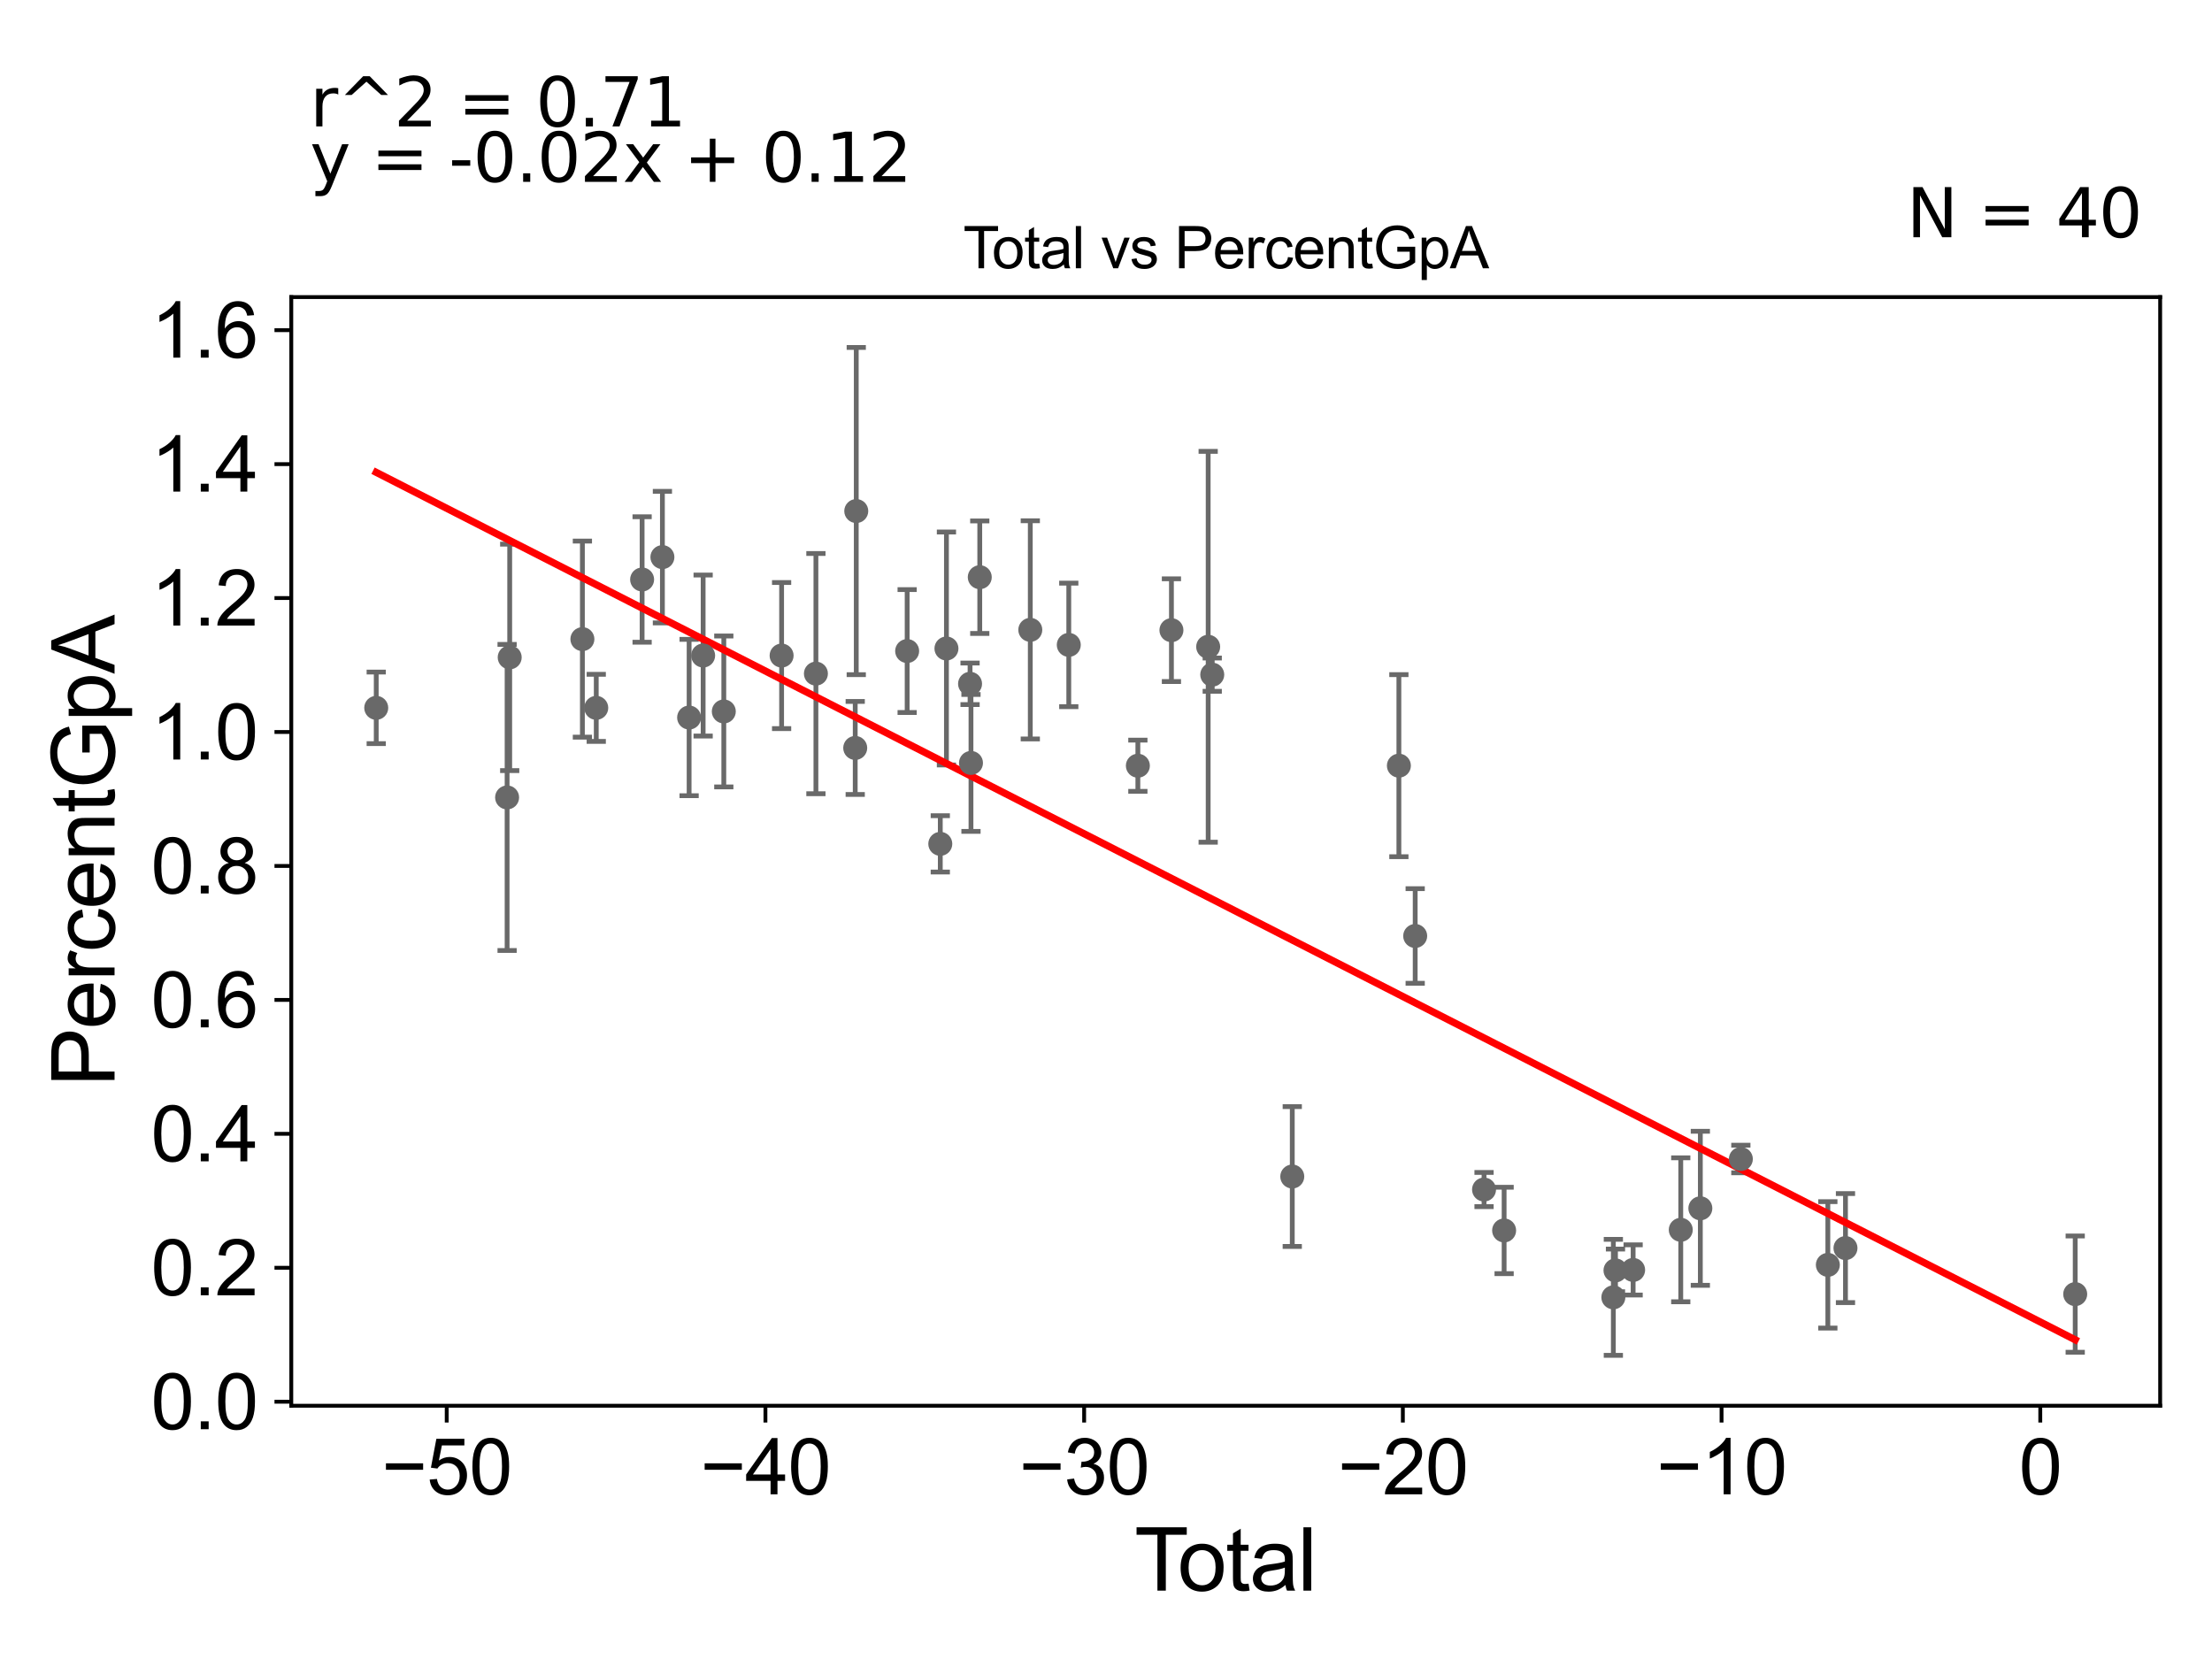 <?xml version="1.0" encoding="utf-8" standalone="no"?>
<!DOCTYPE svg PUBLIC "-//W3C//DTD SVG 1.1//EN"
  "http://www.w3.org/Graphics/SVG/1.1/DTD/svg11.dtd">
<svg xmlns:xlink="http://www.w3.org/1999/xlink" width="460.8pt" height="345.6pt" viewBox="0 0 460.8 345.6" xmlns="http://www.w3.org/2000/svg" version="1.1">
 <defs>
  <style type="text/css">*{stroke-linejoin: round; stroke-linecap: butt}</style>
 </defs>
 <g id="figure_1">
  <g id="patch_1">
   <path d="M 0 345.6 
L 460.8 345.6 
L 460.8 0 
L 0 0 
z
" style="fill: #ffffff"/>
  </g>
  <g id="axes_1">
   <g id="patch_2">
    <path d="M 60.68 292.84 
L 450 292.84 
L 450 61.886 
L 60.68 61.886 
z
" style="fill: #ffffff"/>
   </g>
   <g id="PathCollection_1">
    <defs>
     <path id="mebac3c909e" d="M 0 1.118 
C 0.297 1.118 0.581 1 0.791 0.791 
C 1 0.581 1.118 0.297 1.118 0 
C 1.118 -0.297 1 -0.581 0.791 -0.791 
C 0.581 -1 0.297 -1.118 0 -1.118 
C -0.297 -1.118 -0.581 -1 -0.791 -0.791 
C -1 -0.581 -1.118 -0.297 -1.118 0 
C -1.118 0.297 -1 0.581 -0.791 0.791 
C -0.581 1 -0.297 1.118 0 1.118 
z
" style="stroke: #696969"/>
    </defs>
    <g clip-path="url(#p6cd585f260)">
     <use xlink:href="#mebac3c909e" x="78.376" y="147.458" style="fill: #696969; stroke: #696969"/>
     <use xlink:href="#mebac3c909e" x="237.039" y="159.514" style="fill: #696969; stroke: #696969"/>
     <use xlink:href="#mebac3c909e" x="244.03" y="131.277" style="fill: #696969; stroke: #696969"/>
     <use xlink:href="#mebac3c909e" x="251.685" y="134.736" style="fill: #696969; stroke: #696969"/>
     <use xlink:href="#mebac3c909e" x="252.533" y="140.544" style="fill: #696969; stroke: #696969"/>
     <use xlink:href="#mebac3c909e" x="269.203" y="245.091" style="fill: #696969; stroke: #696969"/>
     <use xlink:href="#mebac3c909e" x="291.413" y="159.503" style="fill: #696969; stroke: #696969"/>
     <use xlink:href="#mebac3c909e" x="294.81" y="194.981" style="fill: #696969; stroke: #696969"/>
     <use xlink:href="#mebac3c909e" x="222.646" y="134.343" style="fill: #696969; stroke: #696969"/>
     <use xlink:href="#mebac3c909e" x="309.153" y="247.804" style="fill: #696969; stroke: #696969"/>
     <use xlink:href="#mebac3c909e" x="336.091" y="270.26" style="fill: #696969; stroke: #696969"/>
     <use xlink:href="#mebac3c909e" x="336.535" y="264.646" style="fill: #696969; stroke: #696969"/>
     <use xlink:href="#mebac3c909e" x="340.21" y="264.55" style="fill: #696969; stroke: #696969"/>
     <use xlink:href="#mebac3c909e" x="350.133" y="256.191" style="fill: #696969; stroke: #696969"/>
     <use xlink:href="#mebac3c909e" x="354.213" y="251.712" style="fill: #696969; stroke: #696969"/>
     <use xlink:href="#mebac3c909e" x="362.651" y="241.441" style="fill: #696969; stroke: #696969"/>
     <use xlink:href="#mebac3c909e" x="380.774" y="263.495" style="fill: #696969; stroke: #696969"/>
     <use xlink:href="#mebac3c909e" x="313.336" y="256.324" style="fill: #696969; stroke: #696969"/>
     <use xlink:href="#mebac3c909e" x="214.629" y="131.21" style="fill: #696969; stroke: #696969"/>
     <use xlink:href="#mebac3c909e" x="204.103" y="120.24" style="fill: #696969; stroke: #696969"/>
     <use xlink:href="#mebac3c909e" x="202.273" y="158.934" style="fill: #696969; stroke: #696969"/>
     <use xlink:href="#mebac3c909e" x="105.639" y="166.121" style="fill: #696969; stroke: #696969"/>
     <use xlink:href="#mebac3c909e" x="106.18" y="136.942" style="fill: #696969; stroke: #696969"/>
     <use xlink:href="#mebac3c909e" x="121.324" y="133.142" style="fill: #696969; stroke: #696969"/>
     <use xlink:href="#mebac3c909e" x="124.21" y="147.459" style="fill: #696969; stroke: #696969"/>
     <use xlink:href="#mebac3c909e" x="133.764" y="120.718" style="fill: #696969; stroke: #696969"/>
     <use xlink:href="#mebac3c909e" x="137.992" y="116.057" style="fill: #696969; stroke: #696969"/>
     <use xlink:href="#mebac3c909e" x="143.556" y="149.476" style="fill: #696969; stroke: #696969"/>
     <use xlink:href="#mebac3c909e" x="146.477" y="136.559" style="fill: #696969; stroke: #696969"/>
     <use xlink:href="#mebac3c909e" x="150.782" y="148.208" style="fill: #696969; stroke: #696969"/>
     <use xlink:href="#mebac3c909e" x="162.823" y="136.565" style="fill: #696969; stroke: #696969"/>
     <use xlink:href="#mebac3c909e" x="169.969" y="140.327" style="fill: #696969; stroke: #696969"/>
     <use xlink:href="#mebac3c909e" x="178.158" y="155.811" style="fill: #696969; stroke: #696969"/>
     <use xlink:href="#mebac3c909e" x="178.375" y="106.462" style="fill: #696969; stroke: #696969"/>
     <use xlink:href="#mebac3c909e" x="188.976" y="135.625" style="fill: #696969; stroke: #696969"/>
     <use xlink:href="#mebac3c909e" x="195.88" y="175.79" style="fill: #696969; stroke: #696969"/>
     <use xlink:href="#mebac3c909e" x="197.162" y="135.093" style="fill: #696969; stroke: #696969"/>
     <use xlink:href="#mebac3c909e" x="202.081" y="142.447" style="fill: #696969; stroke: #696969"/>
     <use xlink:href="#mebac3c909e" x="384.447" y="259.998" style="fill: #696969; stroke: #696969"/>
     <use xlink:href="#mebac3c909e" x="432.304" y="269.59" style="fill: #696969; stroke: #696969"/>
    </g>
   </g>
   <g id="matplotlib.axis_1">
    <g id="xtick_1">
     <g id="line2d_1">
      <defs>
       <path id="m197ef4318b" d="M 0 0 
L 0 3.5 
" style="stroke: #000000; stroke-width: 0.8"/>
      </defs>
      <g>
       <use xlink:href="#m197ef4318b" x="93.059" y="292.84" style="stroke: #000000; stroke-width: 0.8"/>
      </g>
     </g>
     <g id="text_1">
      <!-- −50 -->
      <g transform="translate(79.489 311.293)scale(0.16 -0.16)">
       <defs>
        <path id="ArialMT-2212" d="M 3381 1997 
L 356 1997 
L 356 2522 
L 3381 2522 
L 3381 1997 
z
" transform="scale(0.016)"/>
        <path id="ArialMT-35" d="M 266 1200 
L 856 1250 
Q 922 819 1161 601 
Q 1400 384 1738 384 
Q 2144 384 2425 690 
Q 2706 997 2706 1503 
Q 2706 1984 2436 2262 
Q 2166 2541 1728 2541 
Q 1456 2541 1237 2417 
Q 1019 2294 894 2097 
L 366 2166 
L 809 4519 
L 3088 4519 
L 3088 3981 
L 1259 3981 
L 1013 2750 
Q 1425 3038 1878 3038 
Q 2478 3038 2890 2622 
Q 3303 2206 3303 1553 
Q 3303 931 2941 478 
Q 2500 -78 1738 -78 
Q 1113 -78 717 272 
Q 322 622 266 1200 
z
" transform="scale(0.016)"/>
        <path id="ArialMT-30" d="M 266 2259 
Q 266 3072 433 3567 
Q 600 4063 929 4331 
Q 1259 4600 1759 4600 
Q 2128 4600 2406 4451 
Q 2684 4303 2865 4023 
Q 3047 3744 3150 3342 
Q 3253 2941 3253 2259 
Q 3253 1453 3087 958 
Q 2922 463 2592 192 
Q 2263 -78 1759 -78 
Q 1097 -78 719 397 
Q 266 969 266 2259 
z
M 844 2259 
Q 844 1131 1108 757 
Q 1372 384 1759 384 
Q 2147 384 2411 759 
Q 2675 1134 2675 2259 
Q 2675 3391 2411 3762 
Q 2147 4134 1753 4134 
Q 1366 4134 1134 3806 
Q 844 3388 844 2259 
z
" transform="scale(0.016)"/>
       </defs>
       <use xlink:href="#ArialMT-2212"/>
       <use xlink:href="#ArialMT-35" x="58.398"/>
       <use xlink:href="#ArialMT-30" x="114.014"/>
      </g>
     </g>
    </g>
    <g id="xtick_2">
     <g id="line2d_2">
      <g>
       <use xlink:href="#m197ef4318b" x="159.453" y="292.84" style="stroke: #000000; stroke-width: 0.8"/>
      </g>
     </g>
     <g id="text_2">
      <!-- −40 -->
      <g transform="translate(145.883 311.293)scale(0.16 -0.16)">
       <defs>
        <path id="ArialMT-34" d="M 2069 0 
L 2069 1097 
L 81 1097 
L 81 1613 
L 2172 4581 
L 2631 4581 
L 2631 1613 
L 3250 1613 
L 3250 1097 
L 2631 1097 
L 2631 0 
L 2069 0 
z
M 2069 1613 
L 2069 3678 
L 634 1613 
L 2069 1613 
z
" transform="scale(0.016)"/>
       </defs>
       <use xlink:href="#ArialMT-2212"/>
       <use xlink:href="#ArialMT-34" x="58.398"/>
       <use xlink:href="#ArialMT-30" x="114.014"/>
      </g>
     </g>
    </g>
    <g id="xtick_3">
     <g id="line2d_3">
      <g>
       <use xlink:href="#m197ef4318b" x="225.846" y="292.84" style="stroke: #000000; stroke-width: 0.8"/>
      </g>
     </g>
     <g id="text_3">
      <!-- −30 -->
      <g transform="translate(212.276 311.293)scale(0.16 -0.16)">
       <defs>
        <path id="ArialMT-33" d="M 269 1209 
L 831 1284 
Q 928 806 1161 595 
Q 1394 384 1728 384 
Q 2125 384 2398 659 
Q 2672 934 2672 1341 
Q 2672 1728 2419 1979 
Q 2166 2231 1775 2231 
Q 1616 2231 1378 2169 
L 1441 2663 
Q 1497 2656 1531 2656 
Q 1891 2656 2178 2843 
Q 2466 3031 2466 3422 
Q 2466 3731 2256 3934 
Q 2047 4138 1716 4138 
Q 1388 4138 1169 3931 
Q 950 3725 888 3313 
L 325 3413 
Q 428 3978 793 4289 
Q 1159 4600 1703 4600 
Q 2078 4600 2393 4439 
Q 2709 4278 2876 4000 
Q 3044 3722 3044 3409 
Q 3044 3113 2884 2869 
Q 2725 2625 2413 2481 
Q 2819 2388 3044 2092 
Q 3269 1797 3269 1353 
Q 3269 753 2831 336 
Q 2394 -81 1725 -81 
Q 1122 -81 723 278 
Q 325 638 269 1209 
z
" transform="scale(0.016)"/>
       </defs>
       <use xlink:href="#ArialMT-2212"/>
       <use xlink:href="#ArialMT-33" x="58.398"/>
       <use xlink:href="#ArialMT-30" x="114.014"/>
      </g>
     </g>
    </g>
    <g id="xtick_4">
     <g id="line2d_4">
      <g>
       <use xlink:href="#m197ef4318b" x="292.239" y="292.84" style="stroke: #000000; stroke-width: 0.8"/>
      </g>
     </g>
     <g id="text_4">
      <!-- −20 -->
      <g transform="translate(278.669 311.293)scale(0.16 -0.16)">
       <defs>
        <path id="ArialMT-32" d="M 3222 541 
L 3222 0 
L 194 0 
Q 188 203 259 391 
Q 375 700 629 1000 
Q 884 1300 1366 1694 
Q 2113 2306 2375 2664 
Q 2638 3022 2638 3341 
Q 2638 3675 2398 3904 
Q 2159 4134 1775 4134 
Q 1369 4134 1125 3890 
Q 881 3647 878 3216 
L 300 3275 
Q 359 3922 746 4261 
Q 1134 4600 1788 4600 
Q 2447 4600 2831 4234 
Q 3216 3869 3216 3328 
Q 3216 3053 3103 2787 
Q 2991 2522 2730 2228 
Q 2469 1934 1863 1422 
Q 1356 997 1212 845 
Q 1069 694 975 541 
L 3222 541 
z
" transform="scale(0.016)"/>
       </defs>
       <use xlink:href="#ArialMT-2212"/>
       <use xlink:href="#ArialMT-32" x="58.398"/>
       <use xlink:href="#ArialMT-30" x="114.014"/>
      </g>
     </g>
    </g>
    <g id="xtick_5">
     <g id="line2d_5">
      <g>
       <use xlink:href="#m197ef4318b" x="358.632" y="292.84" style="stroke: #000000; stroke-width: 0.8"/>
      </g>
     </g>
     <g id="text_5">
      <!-- −10 -->
      <g transform="translate(345.062 311.293)scale(0.16 -0.16)">
       <defs>
        <path id="ArialMT-31" d="M 2384 0 
L 1822 0 
L 1822 3584 
Q 1619 3391 1289 3197 
Q 959 3003 697 2906 
L 697 3450 
Q 1169 3672 1522 3987 
Q 1875 4303 2022 4600 
L 2384 4600 
L 2384 0 
z
" transform="scale(0.016)"/>
       </defs>
       <use xlink:href="#ArialMT-2212"/>
       <use xlink:href="#ArialMT-31" x="58.398"/>
       <use xlink:href="#ArialMT-30" x="114.014"/>
      </g>
     </g>
    </g>
    <g id="xtick_6">
     <g id="line2d_6">
      <g>
       <use xlink:href="#m197ef4318b" x="425.026" y="292.84" style="stroke: #000000; stroke-width: 0.8"/>
      </g>
     </g>
     <g id="text_6">
      <!-- 0 -->
      <g transform="translate(420.577 311.293)scale(0.16 -0.16)">
       <use xlink:href="#ArialMT-30"/>
      </g>
     </g>
    </g>
    <g id="text_7">
     <!-- Total -->
     <g transform="translate(236.335 331.357)scale(0.18 -0.18)">
      <defs>
       <path id="ArialMT-54" d="M 1659 0 
L 1659 4041 
L 150 4041 
L 150 4581 
L 3781 4581 
L 3781 4041 
L 2266 4041 
L 2266 0 
L 1659 0 
z
" transform="scale(0.016)"/>
       <path id="ArialMT-6f" d="M 213 1659 
Q 213 2581 725 3025 
Q 1153 3394 1769 3394 
Q 2453 3394 2887 2945 
Q 3322 2497 3322 1706 
Q 3322 1066 3130 698 
Q 2938 331 2570 128 
Q 2203 -75 1769 -75 
Q 1072 -75 642 372 
Q 213 819 213 1659 
z
M 791 1659 
Q 791 1022 1069 705 
Q 1347 388 1769 388 
Q 2188 388 2466 706 
Q 2744 1025 2744 1678 
Q 2744 2294 2464 2611 
Q 2184 2928 1769 2928 
Q 1347 2928 1069 2612 
Q 791 2297 791 1659 
z
" transform="scale(0.016)"/>
       <path id="ArialMT-74" d="M 1650 503 
L 1731 6 
Q 1494 -44 1306 -44 
Q 1000 -44 831 53 
Q 663 150 594 308 
Q 525 466 525 972 
L 525 2881 
L 113 2881 
L 113 3319 
L 525 3319 
L 525 4141 
L 1084 4478 
L 1084 3319 
L 1650 3319 
L 1650 2881 
L 1084 2881 
L 1084 941 
Q 1084 700 1114 631 
Q 1144 563 1211 522 
Q 1278 481 1403 481 
Q 1497 481 1650 503 
z
" transform="scale(0.016)"/>
       <path id="ArialMT-61" d="M 2588 409 
Q 2275 144 1986 34 
Q 1697 -75 1366 -75 
Q 819 -75 525 192 
Q 231 459 231 875 
Q 231 1119 342 1320 
Q 453 1522 633 1644 
Q 813 1766 1038 1828 
Q 1203 1872 1538 1913 
Q 2219 1994 2541 2106 
Q 2544 2222 2544 2253 
Q 2544 2597 2384 2738 
Q 2169 2928 1744 2928 
Q 1347 2928 1158 2789 
Q 969 2650 878 2297 
L 328 2372 
Q 403 2725 575 2942 
Q 747 3159 1072 3276 
Q 1397 3394 1825 3394 
Q 2250 3394 2515 3294 
Q 2781 3194 2906 3042 
Q 3031 2891 3081 2659 
Q 3109 2516 3109 2141 
L 3109 1391 
Q 3109 606 3145 398 
Q 3181 191 3288 0 
L 2700 0 
Q 2613 175 2588 409 
z
M 2541 1666 
Q 2234 1541 1622 1453 
Q 1275 1403 1131 1340 
Q 988 1278 909 1158 
Q 831 1038 831 891 
Q 831 666 1001 516 
Q 1172 366 1500 366 
Q 1825 366 2078 508 
Q 2331 650 2450 897 
Q 2541 1088 2541 1459 
L 2541 1666 
z
" transform="scale(0.016)"/>
       <path id="ArialMT-6c" d="M 409 0 
L 409 4581 
L 972 4581 
L 972 0 
L 409 0 
z
" transform="scale(0.016)"/>
      </defs>
      <use xlink:href="#ArialMT-54"/>
      <use xlink:href="#ArialMT-6f" x="49.959"/>
      <use xlink:href="#ArialMT-74" x="105.574"/>
      <use xlink:href="#ArialMT-61" x="133.357"/>
      <use xlink:href="#ArialMT-6c" x="188.973"/>
     </g>
    </g>
   </g>
   <g id="matplotlib.axis_2">
    <g id="ytick_1">
     <g id="line2d_7">
      <defs>
       <path id="md6930c1d17" d="M 0 0 
L -3.5 0 
" style="stroke: #000000; stroke-width: 0.8"/>
      </defs>
      <g>
       <use xlink:href="#md6930c1d17" x="60.68" y="292.005" style="stroke: #000000; stroke-width: 0.8"/>
      </g>
     </g>
     <g id="text_8">
      <!-- 0.0 -->
      <g transform="translate(31.44 297.731)scale(0.16 -0.16)">
       <defs>
        <path id="ArialMT-2e" d="M 581 0 
L 581 641 
L 1222 641 
L 1222 0 
L 581 0 
z
" transform="scale(0.016)"/>
       </defs>
       <use xlink:href="#ArialMT-30"/>
       <use xlink:href="#ArialMT-2e" x="55.615"/>
       <use xlink:href="#ArialMT-30" x="83.398"/>
      </g>
     </g>
    </g>
    <g id="ytick_2">
     <g id="line2d_8">
      <g>
       <use xlink:href="#md6930c1d17" x="60.68" y="264.102" style="stroke: #000000; stroke-width: 0.8"/>
      </g>
     </g>
     <g id="text_9">
      <!-- 0.2 -->
      <g transform="translate(31.44 269.828)scale(0.16 -0.16)">
       <use xlink:href="#ArialMT-30"/>
       <use xlink:href="#ArialMT-2e" x="55.615"/>
       <use xlink:href="#ArialMT-32" x="83.398"/>
      </g>
     </g>
    </g>
    <g id="ytick_3">
     <g id="line2d_9">
      <g>
       <use xlink:href="#md6930c1d17" x="60.68" y="236.199" style="stroke: #000000; stroke-width: 0.8"/>
      </g>
     </g>
     <g id="text_10">
      <!-- 0.4 -->
      <g transform="translate(31.44 241.925)scale(0.16 -0.16)">
       <use xlink:href="#ArialMT-30"/>
       <use xlink:href="#ArialMT-2e" x="55.615"/>
       <use xlink:href="#ArialMT-34" x="83.398"/>
      </g>
     </g>
    </g>
    <g id="ytick_4">
     <g id="line2d_10">
      <g>
       <use xlink:href="#md6930c1d17" x="60.68" y="208.296" style="stroke: #000000; stroke-width: 0.8"/>
      </g>
     </g>
     <g id="text_11">
      <!-- 0.6 -->
      <g transform="translate(31.44 214.022)scale(0.16 -0.16)">
       <defs>
        <path id="ArialMT-36" d="M 3184 3459 
L 2625 3416 
Q 2550 3747 2413 3897 
Q 2184 4138 1850 4138 
Q 1581 4138 1378 3988 
Q 1113 3794 959 3422 
Q 806 3050 800 2363 
Q 1003 2672 1297 2822 
Q 1591 2972 1913 2972 
Q 2475 2972 2870 2558 
Q 3266 2144 3266 1488 
Q 3266 1056 3080 686 
Q 2894 316 2569 119 
Q 2244 -78 1831 -78 
Q 1128 -78 684 439 
Q 241 956 241 2144 
Q 241 3472 731 4075 
Q 1159 4600 1884 4600 
Q 2425 4600 2770 4297 
Q 3116 3994 3184 3459 
z
M 888 1484 
Q 888 1194 1011 928 
Q 1134 663 1356 523 
Q 1578 384 1822 384 
Q 2178 384 2434 671 
Q 2691 959 2691 1453 
Q 2691 1928 2437 2201 
Q 2184 2475 1800 2475 
Q 1419 2475 1153 2201 
Q 888 1928 888 1484 
z
" transform="scale(0.016)"/>
       </defs>
       <use xlink:href="#ArialMT-30"/>
       <use xlink:href="#ArialMT-2e" x="55.615"/>
       <use xlink:href="#ArialMT-36" x="83.398"/>
      </g>
     </g>
    </g>
    <g id="ytick_5">
     <g id="line2d_11">
      <g>
       <use xlink:href="#md6930c1d17" x="60.68" y="180.393" style="stroke: #000000; stroke-width: 0.8"/>
      </g>
     </g>
     <g id="text_12">
      <!-- 0.8 -->
      <g transform="translate(31.44 186.119)scale(0.16 -0.16)">
       <defs>
        <path id="ArialMT-38" d="M 1131 2484 
Q 781 2613 612 2850 
Q 444 3088 444 3419 
Q 444 3919 803 4259 
Q 1163 4600 1759 4600 
Q 2359 4600 2725 4251 
Q 3091 3903 3091 3403 
Q 3091 3084 2923 2848 
Q 2756 2613 2416 2484 
Q 2838 2347 3058 2040 
Q 3278 1734 3278 1309 
Q 3278 722 2862 322 
Q 2447 -78 1769 -78 
Q 1091 -78 675 323 
Q 259 725 259 1325 
Q 259 1772 486 2073 
Q 713 2375 1131 2484 
z
M 1019 3438 
Q 1019 3113 1228 2906 
Q 1438 2700 1772 2700 
Q 2097 2700 2305 2904 
Q 2513 3109 2513 3406 
Q 2513 3716 2298 3927 
Q 2084 4138 1766 4138 
Q 1444 4138 1231 3931 
Q 1019 3725 1019 3438 
z
M 838 1322 
Q 838 1081 952 856 
Q 1066 631 1291 507 
Q 1516 384 1775 384 
Q 2178 384 2440 643 
Q 2703 903 2703 1303 
Q 2703 1709 2433 1975 
Q 2163 2241 1756 2241 
Q 1359 2241 1098 1978 
Q 838 1716 838 1322 
z
" transform="scale(0.016)"/>
       </defs>
       <use xlink:href="#ArialMT-30"/>
       <use xlink:href="#ArialMT-2e" x="55.615"/>
       <use xlink:href="#ArialMT-38" x="83.398"/>
      </g>
     </g>
    </g>
    <g id="ytick_6">
     <g id="line2d_12">
      <g>
       <use xlink:href="#md6930c1d17" x="60.68" y="152.49" style="stroke: #000000; stroke-width: 0.8"/>
      </g>
     </g>
     <g id="text_13">
      <!-- 1.0 -->
      <g transform="translate(31.44 158.216)scale(0.16 -0.16)">
       <use xlink:href="#ArialMT-31"/>
       <use xlink:href="#ArialMT-2e" x="55.615"/>
       <use xlink:href="#ArialMT-30" x="83.398"/>
      </g>
     </g>
    </g>
    <g id="ytick_7">
     <g id="line2d_13">
      <g>
       <use xlink:href="#md6930c1d17" x="60.68" y="124.586" style="stroke: #000000; stroke-width: 0.8"/>
      </g>
     </g>
     <g id="text_14">
      <!-- 1.2 -->
      <g transform="translate(31.44 130.313)scale(0.16 -0.16)">
       <use xlink:href="#ArialMT-31"/>
       <use xlink:href="#ArialMT-2e" x="55.615"/>
       <use xlink:href="#ArialMT-32" x="83.398"/>
      </g>
     </g>
    </g>
    <g id="ytick_8">
     <g id="line2d_14">
      <g>
       <use xlink:href="#md6930c1d17" x="60.68" y="96.683" style="stroke: #000000; stroke-width: 0.8"/>
      </g>
     </g>
     <g id="text_15">
      <!-- 1.4 -->
      <g transform="translate(31.44 102.41)scale(0.16 -0.16)">
       <use xlink:href="#ArialMT-31"/>
       <use xlink:href="#ArialMT-2e" x="55.615"/>
       <use xlink:href="#ArialMT-34" x="83.398"/>
      </g>
     </g>
    </g>
    <g id="ytick_9">
     <g id="line2d_15">
      <g>
       <use xlink:href="#md6930c1d17" x="60.68" y="68.78" style="stroke: #000000; stroke-width: 0.8"/>
      </g>
     </g>
     <g id="text_16">
      <!-- 1.6 -->
      <g transform="translate(31.44 74.506)scale(0.16 -0.16)">
       <use xlink:href="#ArialMT-31"/>
       <use xlink:href="#ArialMT-2e" x="55.615"/>
       <use xlink:href="#ArialMT-36" x="83.398"/>
      </g>
     </g>
    </g>
    <g id="text_17">
     <!-- PercentGpA -->
     <g transform="translate(23.863 226.386)rotate(-90)scale(0.18 -0.18)">
      <defs>
       <path id="ArialMT-50" d="M 494 0 
L 494 4581 
L 2222 4581 
Q 2678 4581 2919 4538 
Q 3256 4481 3484 4323 
Q 3713 4166 3852 3881 
Q 3991 3597 3991 3256 
Q 3991 2672 3619 2267 
Q 3247 1863 2275 1863 
L 1100 1863 
L 1100 0 
L 494 0 
z
M 1100 2403 
L 2284 2403 
Q 2872 2403 3119 2622 
Q 3366 2841 3366 3238 
Q 3366 3525 3220 3729 
Q 3075 3934 2838 4000 
Q 2684 4041 2272 4041 
L 1100 4041 
L 1100 2403 
z
" transform="scale(0.016)"/>
       <path id="ArialMT-65" d="M 2694 1069 
L 3275 997 
Q 3138 488 2766 206 
Q 2394 -75 1816 -75 
Q 1088 -75 661 373 
Q 234 822 234 1631 
Q 234 2469 665 2931 
Q 1097 3394 1784 3394 
Q 2450 3394 2872 2941 
Q 3294 2488 3294 1666 
Q 3294 1616 3291 1516 
L 816 1516 
Q 847 969 1125 678 
Q 1403 388 1819 388 
Q 2128 388 2347 550 
Q 2566 713 2694 1069 
z
M 847 1978 
L 2700 1978 
Q 2663 2397 2488 2606 
Q 2219 2931 1791 2931 
Q 1403 2931 1139 2672 
Q 875 2413 847 1978 
z
" transform="scale(0.016)"/>
       <path id="ArialMT-72" d="M 416 0 
L 416 3319 
L 922 3319 
L 922 2816 
Q 1116 3169 1280 3281 
Q 1444 3394 1641 3394 
Q 1925 3394 2219 3213 
L 2025 2691 
Q 1819 2813 1613 2813 
Q 1428 2813 1281 2702 
Q 1134 2591 1072 2394 
Q 978 2094 978 1738 
L 978 0 
L 416 0 
z
" transform="scale(0.016)"/>
       <path id="ArialMT-63" d="M 2588 1216 
L 3141 1144 
Q 3050 572 2676 248 
Q 2303 -75 1759 -75 
Q 1078 -75 664 370 
Q 250 816 250 1647 
Q 250 2184 428 2587 
Q 606 2991 970 3192 
Q 1334 3394 1763 3394 
Q 2303 3394 2647 3120 
Q 2991 2847 3088 2344 
L 2541 2259 
Q 2463 2594 2264 2762 
Q 2066 2931 1784 2931 
Q 1359 2931 1093 2626 
Q 828 2322 828 1663 
Q 828 994 1084 691 
Q 1341 388 1753 388 
Q 2084 388 2306 591 
Q 2528 794 2588 1216 
z
" transform="scale(0.016)"/>
       <path id="ArialMT-6e" d="M 422 0 
L 422 3319 
L 928 3319 
L 928 2847 
Q 1294 3394 1984 3394 
Q 2284 3394 2536 3286 
Q 2788 3178 2913 3003 
Q 3038 2828 3088 2588 
Q 3119 2431 3119 2041 
L 3119 0 
L 2556 0 
L 2556 2019 
Q 2556 2363 2490 2533 
Q 2425 2703 2258 2804 
Q 2091 2906 1866 2906 
Q 1506 2906 1245 2678 
Q 984 2450 984 1813 
L 984 0 
L 422 0 
z
" transform="scale(0.016)"/>
       <path id="ArialMT-47" d="M 2638 1797 
L 2638 2334 
L 4578 2338 
L 4578 638 
Q 4131 281 3656 101 
Q 3181 -78 2681 -78 
Q 2006 -78 1454 211 
Q 903 500 622 1047 
Q 341 1594 341 2269 
Q 341 2938 620 3517 
Q 900 4097 1425 4378 
Q 1950 4659 2634 4659 
Q 3131 4659 3532 4498 
Q 3934 4338 4162 4050 
Q 4391 3763 4509 3300 
L 3963 3150 
Q 3859 3500 3706 3700 
Q 3553 3900 3268 4020 
Q 2984 4141 2638 4141 
Q 2222 4141 1919 4014 
Q 1616 3888 1430 3681 
Q 1244 3475 1141 3228 
Q 966 2803 966 2306 
Q 966 1694 1177 1281 
Q 1388 869 1791 669 
Q 2194 469 2647 469 
Q 3041 469 3416 620 
Q 3791 772 3984 944 
L 3984 1797 
L 2638 1797 
z
" transform="scale(0.016)"/>
       <path id="ArialMT-70" d="M 422 -1272 
L 422 3319 
L 934 3319 
L 934 2888 
Q 1116 3141 1344 3267 
Q 1572 3394 1897 3394 
Q 2322 3394 2647 3175 
Q 2972 2956 3137 2557 
Q 3303 2159 3303 1684 
Q 3303 1175 3120 767 
Q 2938 359 2589 142 
Q 2241 -75 1856 -75 
Q 1575 -75 1351 44 
Q 1128 163 984 344 
L 984 -1272 
L 422 -1272 
z
M 931 1641 
Q 931 1000 1190 694 
Q 1450 388 1819 388 
Q 2194 388 2461 705 
Q 2728 1022 2728 1688 
Q 2728 2322 2467 2637 
Q 2206 2953 1844 2953 
Q 1484 2953 1207 2617 
Q 931 2281 931 1641 
z
" transform="scale(0.016)"/>
       <path id="ArialMT-41" d="M -9 0 
L 1750 4581 
L 2403 4581 
L 4278 0 
L 3588 0 
L 3053 1388 
L 1138 1388 
L 634 0 
L -9 0 
z
M 1313 1881 
L 2866 1881 
L 2388 3150 
Q 2169 3728 2063 4100 
Q 1975 3659 1816 3225 
L 1313 1881 
z
" transform="scale(0.016)"/>
      </defs>
      <use xlink:href="#ArialMT-50"/>
      <use xlink:href="#ArialMT-65" x="66.699"/>
      <use xlink:href="#ArialMT-72" x="122.314"/>
      <use xlink:href="#ArialMT-63" x="155.615"/>
      <use xlink:href="#ArialMT-65" x="205.615"/>
      <use xlink:href="#ArialMT-6e" x="261.23"/>
      <use xlink:href="#ArialMT-74" x="316.846"/>
      <use xlink:href="#ArialMT-47" x="344.629"/>
      <use xlink:href="#ArialMT-70" x="422.412"/>
      <use xlink:href="#ArialMT-41" x="478.027"/>
     </g>
    </g>
   </g>
   <g id="LineCollection_1">
    <path d="M 78.376 154.91 
L 78.376 140.006 
" clip-path="url(#p6cd585f260)" style="fill: none; stroke: #696969"/>
    <path d="M 237.039 164.848 
L 237.039 154.18 
" clip-path="url(#p6cd585f260)" style="fill: none; stroke: #696969"/>
    <path d="M 244.03 141.977 
L 244.03 120.577 
" clip-path="url(#p6cd585f260)" style="fill: none; stroke: #696969"/>
    <path d="M 251.685 175.447 
L 251.685 94.026 
" clip-path="url(#p6cd585f260)" style="fill: none; stroke: #696969"/>
    <path d="M 252.533 144.011 
L 252.533 137.077 
" clip-path="url(#p6cd585f260)" style="fill: none; stroke: #696969"/>
    <path d="M 269.203 259.656 
L 269.203 230.526 
" clip-path="url(#p6cd585f260)" style="fill: none; stroke: #696969"/>
    <path d="M 291.413 178.466 
L 291.413 140.54 
" clip-path="url(#p6cd585f260)" style="fill: none; stroke: #696969"/>
    <path d="M 294.81 204.838 
L 294.81 185.125 
" clip-path="url(#p6cd585f260)" style="fill: none; stroke: #696969"/>
    <path d="M 222.646 147.209 
L 222.646 121.478 
" clip-path="url(#p6cd585f260)" style="fill: none; stroke: #696969"/>
    <path d="M 309.153 251.363 
L 309.153 244.244 
" clip-path="url(#p6cd585f260)" style="fill: none; stroke: #696969"/>
    <path d="M 336.091 282.342 
L 336.091 258.177 
" clip-path="url(#p6cd585f260)" style="fill: none; stroke: #696969"/>
    <path d="M 336.535 269.087 
L 336.535 260.205 
" clip-path="url(#p6cd585f260)" style="fill: none; stroke: #696969"/>
    <path d="M 340.21 269.778 
L 340.21 259.322 
" clip-path="url(#p6cd585f260)" style="fill: none; stroke: #696969"/>
    <path d="M 350.133 271.186 
L 350.133 241.196 
" clip-path="url(#p6cd585f260)" style="fill: none; stroke: #696969"/>
    <path d="M 354.213 267.757 
L 354.213 235.668 
" clip-path="url(#p6cd585f260)" style="fill: none; stroke: #696969"/>
    <path d="M 362.651 244.317 
L 362.651 238.566 
" clip-path="url(#p6cd585f260)" style="fill: none; stroke: #696969"/>
    <path d="M 380.774 276.665 
L 380.774 250.325 
" clip-path="url(#p6cd585f260)" style="fill: none; stroke: #696969"/>
    <path d="M 313.336 265.323 
L 313.336 247.324 
" clip-path="url(#p6cd585f260)" style="fill: none; stroke: #696969"/>
    <path d="M 214.629 153.936 
L 214.629 108.484 
" clip-path="url(#p6cd585f260)" style="fill: none; stroke: #696969"/>
    <path d="M 204.103 131.961 
L 204.103 108.519 
" clip-path="url(#p6cd585f260)" style="fill: none; stroke: #696969"/>
    <path d="M 202.273 173.192 
L 202.273 144.676 
" clip-path="url(#p6cd585f260)" style="fill: none; stroke: #696969"/>
    <path d="M 105.639 198 
L 105.639 134.242 
" clip-path="url(#p6cd585f260)" style="fill: none; stroke: #696969"/>
    <path d="M 106.18 160.53 
L 106.18 113.355 
" clip-path="url(#p6cd585f260)" style="fill: none; stroke: #696969"/>
    <path d="M 121.324 153.564 
L 121.324 112.719 
" clip-path="url(#p6cd585f260)" style="fill: none; stroke: #696969"/>
    <path d="M 124.21 154.447 
L 124.21 140.472 
" clip-path="url(#p6cd585f260)" style="fill: none; stroke: #696969"/>
    <path d="M 133.764 133.785 
L 133.764 107.651 
" clip-path="url(#p6cd585f260)" style="fill: none; stroke: #696969"/>
    <path d="M 137.992 129.763 
L 137.992 102.352 
" clip-path="url(#p6cd585f260)" style="fill: none; stroke: #696969"/>
    <path d="M 143.556 165.763 
L 143.556 133.188 
" clip-path="url(#p6cd585f260)" style="fill: none; stroke: #696969"/>
    <path d="M 146.477 153.33 
L 146.477 119.788 
" clip-path="url(#p6cd585f260)" style="fill: none; stroke: #696969"/>
    <path d="M 150.782 163.928 
L 150.782 132.488 
" clip-path="url(#p6cd585f260)" style="fill: none; stroke: #696969"/>
    <path d="M 162.823 151.781 
L 162.823 121.348 
" clip-path="url(#p6cd585f260)" style="fill: none; stroke: #696969"/>
    <path d="M 169.969 165.347 
L 169.969 115.307 
" clip-path="url(#p6cd585f260)" style="fill: none; stroke: #696969"/>
    <path d="M 178.158 165.501 
L 178.158 146.121 
" clip-path="url(#p6cd585f260)" style="fill: none; stroke: #696969"/>
    <path d="M 178.375 140.541 
L 178.375 72.384 
" clip-path="url(#p6cd585f260)" style="fill: none; stroke: #696969"/>
    <path d="M 188.976 148.427 
L 188.976 122.824 
" clip-path="url(#p6cd585f260)" style="fill: none; stroke: #696969"/>
    <path d="M 195.88 181.658 
L 195.88 169.923 
" clip-path="url(#p6cd585f260)" style="fill: none; stroke: #696969"/>
    <path d="M 197.162 159.359 
L 197.162 110.827 
" clip-path="url(#p6cd585f260)" style="fill: none; stroke: #696969"/>
    <path d="M 202.081 146.772 
L 202.081 138.122 
" clip-path="url(#p6cd585f260)" style="fill: none; stroke: #696969"/>
    <path d="M 384.447 271.354 
L 384.447 248.641 
" clip-path="url(#p6cd585f260)" style="fill: none; stroke: #696969"/>
    <path d="M 432.304 281.7 
L 432.304 257.48 
" clip-path="url(#p6cd585f260)" style="fill: none; stroke: #696969"/>
   </g>
   <g id="line2d_16">
    <defs>
     <path id="m15e2e4dd07" d="M 2 0 
L -2 -0 
" style="stroke: #696969"/>
    </defs>
    <g clip-path="url(#p6cd585f260)">
     <use xlink:href="#m15e2e4dd07" x="78.376" y="154.91" style="fill: #696969; stroke: #696969"/>
     <use xlink:href="#m15e2e4dd07" x="237.039" y="164.848" style="fill: #696969; stroke: #696969"/>
     <use xlink:href="#m15e2e4dd07" x="244.03" y="141.977" style="fill: #696969; stroke: #696969"/>
     <use xlink:href="#m15e2e4dd07" x="251.685" y="175.447" style="fill: #696969; stroke: #696969"/>
     <use xlink:href="#m15e2e4dd07" x="252.533" y="144.011" style="fill: #696969; stroke: #696969"/>
     <use xlink:href="#m15e2e4dd07" x="269.203" y="259.656" style="fill: #696969; stroke: #696969"/>
     <use xlink:href="#m15e2e4dd07" x="291.413" y="178.466" style="fill: #696969; stroke: #696969"/>
     <use xlink:href="#m15e2e4dd07" x="294.81" y="204.838" style="fill: #696969; stroke: #696969"/>
     <use xlink:href="#m15e2e4dd07" x="222.646" y="147.209" style="fill: #696969; stroke: #696969"/>
     <use xlink:href="#m15e2e4dd07" x="309.153" y="251.363" style="fill: #696969; stroke: #696969"/>
     <use xlink:href="#m15e2e4dd07" x="336.091" y="282.342" style="fill: #696969; stroke: #696969"/>
     <use xlink:href="#m15e2e4dd07" x="336.535" y="269.087" style="fill: #696969; stroke: #696969"/>
     <use xlink:href="#m15e2e4dd07" x="340.21" y="269.778" style="fill: #696969; stroke: #696969"/>
     <use xlink:href="#m15e2e4dd07" x="350.133" y="271.186" style="fill: #696969; stroke: #696969"/>
     <use xlink:href="#m15e2e4dd07" x="354.213" y="267.757" style="fill: #696969; stroke: #696969"/>
     <use xlink:href="#m15e2e4dd07" x="362.651" y="244.317" style="fill: #696969; stroke: #696969"/>
     <use xlink:href="#m15e2e4dd07" x="380.774" y="276.665" style="fill: #696969; stroke: #696969"/>
     <use xlink:href="#m15e2e4dd07" x="313.336" y="265.323" style="fill: #696969; stroke: #696969"/>
     <use xlink:href="#m15e2e4dd07" x="214.629" y="153.936" style="fill: #696969; stroke: #696969"/>
     <use xlink:href="#m15e2e4dd07" x="204.103" y="131.961" style="fill: #696969; stroke: #696969"/>
     <use xlink:href="#m15e2e4dd07" x="202.273" y="173.192" style="fill: #696969; stroke: #696969"/>
     <use xlink:href="#m15e2e4dd07" x="105.639" y="198" style="fill: #696969; stroke: #696969"/>
     <use xlink:href="#m15e2e4dd07" x="106.18" y="160.53" style="fill: #696969; stroke: #696969"/>
     <use xlink:href="#m15e2e4dd07" x="121.324" y="153.564" style="fill: #696969; stroke: #696969"/>
     <use xlink:href="#m15e2e4dd07" x="124.21" y="154.447" style="fill: #696969; stroke: #696969"/>
     <use xlink:href="#m15e2e4dd07" x="133.764" y="133.785" style="fill: #696969; stroke: #696969"/>
     <use xlink:href="#m15e2e4dd07" x="137.992" y="129.763" style="fill: #696969; stroke: #696969"/>
     <use xlink:href="#m15e2e4dd07" x="143.556" y="165.763" style="fill: #696969; stroke: #696969"/>
     <use xlink:href="#m15e2e4dd07" x="146.477" y="153.33" style="fill: #696969; stroke: #696969"/>
     <use xlink:href="#m15e2e4dd07" x="150.782" y="163.928" style="fill: #696969; stroke: #696969"/>
     <use xlink:href="#m15e2e4dd07" x="162.823" y="151.781" style="fill: #696969; stroke: #696969"/>
     <use xlink:href="#m15e2e4dd07" x="169.969" y="165.347" style="fill: #696969; stroke: #696969"/>
     <use xlink:href="#m15e2e4dd07" x="178.158" y="165.501" style="fill: #696969; stroke: #696969"/>
     <use xlink:href="#m15e2e4dd07" x="178.375" y="140.541" style="fill: #696969; stroke: #696969"/>
     <use xlink:href="#m15e2e4dd07" x="188.976" y="148.427" style="fill: #696969; stroke: #696969"/>
     <use xlink:href="#m15e2e4dd07" x="195.88" y="181.658" style="fill: #696969; stroke: #696969"/>
     <use xlink:href="#m15e2e4dd07" x="197.162" y="159.359" style="fill: #696969; stroke: #696969"/>
     <use xlink:href="#m15e2e4dd07" x="202.081" y="146.772" style="fill: #696969; stroke: #696969"/>
     <use xlink:href="#m15e2e4dd07" x="384.447" y="271.354" style="fill: #696969; stroke: #696969"/>
     <use xlink:href="#m15e2e4dd07" x="432.304" y="281.7" style="fill: #696969; stroke: #696969"/>
    </g>
   </g>
   <g id="line2d_17">
    <g clip-path="url(#p6cd585f260)">
     <use xlink:href="#m15e2e4dd07" x="78.376" y="140.006" style="fill: #696969; stroke: #696969"/>
     <use xlink:href="#m15e2e4dd07" x="237.039" y="154.18" style="fill: #696969; stroke: #696969"/>
     <use xlink:href="#m15e2e4dd07" x="244.03" y="120.577" style="fill: #696969; stroke: #696969"/>
     <use xlink:href="#m15e2e4dd07" x="251.685" y="94.026" style="fill: #696969; stroke: #696969"/>
     <use xlink:href="#m15e2e4dd07" x="252.533" y="137.077" style="fill: #696969; stroke: #696969"/>
     <use xlink:href="#m15e2e4dd07" x="269.203" y="230.526" style="fill: #696969; stroke: #696969"/>
     <use xlink:href="#m15e2e4dd07" x="291.413" y="140.54" style="fill: #696969; stroke: #696969"/>
     <use xlink:href="#m15e2e4dd07" x="294.81" y="185.125" style="fill: #696969; stroke: #696969"/>
     <use xlink:href="#m15e2e4dd07" x="222.646" y="121.478" style="fill: #696969; stroke: #696969"/>
     <use xlink:href="#m15e2e4dd07" x="309.153" y="244.244" style="fill: #696969; stroke: #696969"/>
     <use xlink:href="#m15e2e4dd07" x="336.091" y="258.177" style="fill: #696969; stroke: #696969"/>
     <use xlink:href="#m15e2e4dd07" x="336.535" y="260.205" style="fill: #696969; stroke: #696969"/>
     <use xlink:href="#m15e2e4dd07" x="340.21" y="259.322" style="fill: #696969; stroke: #696969"/>
     <use xlink:href="#m15e2e4dd07" x="350.133" y="241.196" style="fill: #696969; stroke: #696969"/>
     <use xlink:href="#m15e2e4dd07" x="354.213" y="235.668" style="fill: #696969; stroke: #696969"/>
     <use xlink:href="#m15e2e4dd07" x="362.651" y="238.566" style="fill: #696969; stroke: #696969"/>
     <use xlink:href="#m15e2e4dd07" x="380.774" y="250.325" style="fill: #696969; stroke: #696969"/>
     <use xlink:href="#m15e2e4dd07" x="313.336" y="247.324" style="fill: #696969; stroke: #696969"/>
     <use xlink:href="#m15e2e4dd07" x="214.629" y="108.484" style="fill: #696969; stroke: #696969"/>
     <use xlink:href="#m15e2e4dd07" x="204.103" y="108.519" style="fill: #696969; stroke: #696969"/>
     <use xlink:href="#m15e2e4dd07" x="202.273" y="144.676" style="fill: #696969; stroke: #696969"/>
     <use xlink:href="#m15e2e4dd07" x="105.639" y="134.242" style="fill: #696969; stroke: #696969"/>
     <use xlink:href="#m15e2e4dd07" x="106.18" y="113.355" style="fill: #696969; stroke: #696969"/>
     <use xlink:href="#m15e2e4dd07" x="121.324" y="112.719" style="fill: #696969; stroke: #696969"/>
     <use xlink:href="#m15e2e4dd07" x="124.21" y="140.472" style="fill: #696969; stroke: #696969"/>
     <use xlink:href="#m15e2e4dd07" x="133.764" y="107.651" style="fill: #696969; stroke: #696969"/>
     <use xlink:href="#m15e2e4dd07" x="137.992" y="102.352" style="fill: #696969; stroke: #696969"/>
     <use xlink:href="#m15e2e4dd07" x="143.556" y="133.188" style="fill: #696969; stroke: #696969"/>
     <use xlink:href="#m15e2e4dd07" x="146.477" y="119.788" style="fill: #696969; stroke: #696969"/>
     <use xlink:href="#m15e2e4dd07" x="150.782" y="132.488" style="fill: #696969; stroke: #696969"/>
     <use xlink:href="#m15e2e4dd07" x="162.823" y="121.348" style="fill: #696969; stroke: #696969"/>
     <use xlink:href="#m15e2e4dd07" x="169.969" y="115.307" style="fill: #696969; stroke: #696969"/>
     <use xlink:href="#m15e2e4dd07" x="178.158" y="146.121" style="fill: #696969; stroke: #696969"/>
     <use xlink:href="#m15e2e4dd07" x="178.375" y="72.384" style="fill: #696969; stroke: #696969"/>
     <use xlink:href="#m15e2e4dd07" x="188.976" y="122.824" style="fill: #696969; stroke: #696969"/>
     <use xlink:href="#m15e2e4dd07" x="195.88" y="169.923" style="fill: #696969; stroke: #696969"/>
     <use xlink:href="#m15e2e4dd07" x="197.162" y="110.827" style="fill: #696969; stroke: #696969"/>
     <use xlink:href="#m15e2e4dd07" x="202.081" y="138.122" style="fill: #696969; stroke: #696969"/>
     <use xlink:href="#m15e2e4dd07" x="384.447" y="248.641" style="fill: #696969; stroke: #696969"/>
     <use xlink:href="#m15e2e4dd07" x="432.304" y="257.48" style="fill: #696969; stroke: #696969"/>
    </g>
   </g>
   <g id="line2d_18">
    <path d="M 78.376 98.398 
L 237.039 179.408 
L 244.03 182.977 
L 251.685 186.886 
L 252.533 187.319 
L 269.203 195.83 
L 291.413 207.17 
L 294.81 208.904 
L 222.646 172.059 
L 309.153 216.228 
L 336.091 229.981 
L 336.535 230.208 
L 340.21 232.085 
L 350.133 237.151 
L 354.213 239.234 
L 362.651 243.542 
L 380.774 252.796 
L 313.336 218.363 
L 214.629 167.966 
L 204.103 162.592 
L 202.273 161.657 
L 105.639 112.318 
L 106.18 112.594 
L 121.324 120.327 
L 124.21 121.8 
L 133.764 126.678 
L 137.992 128.837 
L 143.556 131.678 
L 146.477 133.169 
L 150.782 135.367 
L 162.823 141.515 
L 169.969 145.163 
L 178.158 149.345 
L 178.375 149.455 
L 188.976 154.868 
L 195.88 158.393 
L 197.162 159.048 
L 202.081 161.559 
L 384.447 254.671 
L 432.304 279.106 
" clip-path="url(#p6cd585f260)" style="fill: none; stroke: #ff0000; stroke-width: 1.5; stroke-linecap: square"/>
   </g>
   <g id="line2d_19">
    <defs>
     <path id="m2975ba7fdc" d="M 0 2 
C 0.53 2 1.039 1.789 1.414 1.414 
C 1.789 1.039 2 0.53 2 0 
C 2 -0.53 1.789 -1.039 1.414 -1.414 
C 1.039 -1.789 0.53 -2 0 -2 
C -0.53 -2 -1.039 -1.789 -1.414 -1.414 
C -1.789 -1.039 -2 -0.53 -2 0 
C -2 0.53 -1.789 1.039 -1.414 1.414 
C -1.039 1.789 -0.53 2 0 2 
z
" style="stroke: #696969"/>
    </defs>
    <g clip-path="url(#p6cd585f260)">
     <use xlink:href="#m2975ba7fdc" x="78.376" y="147.458" style="fill: #696969; stroke: #696969"/>
     <use xlink:href="#m2975ba7fdc" x="237.039" y="159.514" style="fill: #696969; stroke: #696969"/>
     <use xlink:href="#m2975ba7fdc" x="244.03" y="131.277" style="fill: #696969; stroke: #696969"/>
     <use xlink:href="#m2975ba7fdc" x="251.685" y="134.736" style="fill: #696969; stroke: #696969"/>
     <use xlink:href="#m2975ba7fdc" x="252.533" y="140.544" style="fill: #696969; stroke: #696969"/>
     <use xlink:href="#m2975ba7fdc" x="269.203" y="245.091" style="fill: #696969; stroke: #696969"/>
     <use xlink:href="#m2975ba7fdc" x="291.413" y="159.503" style="fill: #696969; stroke: #696969"/>
     <use xlink:href="#m2975ba7fdc" x="294.81" y="194.981" style="fill: #696969; stroke: #696969"/>
     <use xlink:href="#m2975ba7fdc" x="222.646" y="134.343" style="fill: #696969; stroke: #696969"/>
     <use xlink:href="#m2975ba7fdc" x="309.153" y="247.804" style="fill: #696969; stroke: #696969"/>
     <use xlink:href="#m2975ba7fdc" x="336.091" y="270.26" style="fill: #696969; stroke: #696969"/>
     <use xlink:href="#m2975ba7fdc" x="336.535" y="264.646" style="fill: #696969; stroke: #696969"/>
     <use xlink:href="#m2975ba7fdc" x="340.21" y="264.55" style="fill: #696969; stroke: #696969"/>
     <use xlink:href="#m2975ba7fdc" x="350.133" y="256.191" style="fill: #696969; stroke: #696969"/>
     <use xlink:href="#m2975ba7fdc" x="354.213" y="251.712" style="fill: #696969; stroke: #696969"/>
     <use xlink:href="#m2975ba7fdc" x="362.651" y="241.441" style="fill: #696969; stroke: #696969"/>
     <use xlink:href="#m2975ba7fdc" x="380.774" y="263.495" style="fill: #696969; stroke: #696969"/>
     <use xlink:href="#m2975ba7fdc" x="313.336" y="256.324" style="fill: #696969; stroke: #696969"/>
     <use xlink:href="#m2975ba7fdc" x="214.629" y="131.21" style="fill: #696969; stroke: #696969"/>
     <use xlink:href="#m2975ba7fdc" x="204.103" y="120.24" style="fill: #696969; stroke: #696969"/>
     <use xlink:href="#m2975ba7fdc" x="202.273" y="158.934" style="fill: #696969; stroke: #696969"/>
     <use xlink:href="#m2975ba7fdc" x="105.639" y="166.121" style="fill: #696969; stroke: #696969"/>
     <use xlink:href="#m2975ba7fdc" x="106.18" y="136.942" style="fill: #696969; stroke: #696969"/>
     <use xlink:href="#m2975ba7fdc" x="121.324" y="133.142" style="fill: #696969; stroke: #696969"/>
     <use xlink:href="#m2975ba7fdc" x="124.21" y="147.459" style="fill: #696969; stroke: #696969"/>
     <use xlink:href="#m2975ba7fdc" x="133.764" y="120.718" style="fill: #696969; stroke: #696969"/>
     <use xlink:href="#m2975ba7fdc" x="137.992" y="116.057" style="fill: #696969; stroke: #696969"/>
     <use xlink:href="#m2975ba7fdc" x="143.556" y="149.476" style="fill: #696969; stroke: #696969"/>
     <use xlink:href="#m2975ba7fdc" x="146.477" y="136.559" style="fill: #696969; stroke: #696969"/>
     <use xlink:href="#m2975ba7fdc" x="150.782" y="148.208" style="fill: #696969; stroke: #696969"/>
     <use xlink:href="#m2975ba7fdc" x="162.823" y="136.565" style="fill: #696969; stroke: #696969"/>
     <use xlink:href="#m2975ba7fdc" x="169.969" y="140.327" style="fill: #696969; stroke: #696969"/>
     <use xlink:href="#m2975ba7fdc" x="178.158" y="155.811" style="fill: #696969; stroke: #696969"/>
     <use xlink:href="#m2975ba7fdc" x="178.375" y="106.462" style="fill: #696969; stroke: #696969"/>
     <use xlink:href="#m2975ba7fdc" x="188.976" y="135.625" style="fill: #696969; stroke: #696969"/>
     <use xlink:href="#m2975ba7fdc" x="195.88" y="175.79" style="fill: #696969; stroke: #696969"/>
     <use xlink:href="#m2975ba7fdc" x="197.162" y="135.093" style="fill: #696969; stroke: #696969"/>
     <use xlink:href="#m2975ba7fdc" x="202.081" y="142.447" style="fill: #696969; stroke: #696969"/>
     <use xlink:href="#m2975ba7fdc" x="384.447" y="259.998" style="fill: #696969; stroke: #696969"/>
     <use xlink:href="#m2975ba7fdc" x="432.304" y="269.59" style="fill: #696969; stroke: #696969"/>
    </g>
   </g>
   <g id="patch_3">
    <path d="M 60.68 292.84 
L 60.68 61.886 
" style="fill: none; stroke: #000000; stroke-width: 0.8; stroke-linejoin: miter; stroke-linecap: square"/>
   </g>
   <g id="patch_4">
    <path d="M 450 292.84 
L 450 61.886 
" style="fill: none; stroke: #000000; stroke-width: 0.8; stroke-linejoin: miter; stroke-linecap: square"/>
   </g>
   <g id="patch_5">
    <path d="M 60.68 292.84 
L 450 292.84 
" style="fill: none; stroke: #000000; stroke-width: 0.8; stroke-linejoin: miter; stroke-linecap: square"/>
   </g>
   <g id="patch_6">
    <path d="M 60.68 61.886 
L 450 61.886 
" style="fill: none; stroke: #000000; stroke-width: 0.8; stroke-linejoin: miter; stroke-linecap: square"/>
   </g>
   <g id="text_18">
    <!-- N = 40 -->
    <g transform="translate(397.188 49.428)scale(0.14 -0.14)">
     <defs>
      <path id="DejaVuSans-4e" d="M 628 4666 
L 1478 4666 
L 3547 763 
L 3547 4666 
L 4159 4666 
L 4159 0 
L 3309 0 
L 1241 3903 
L 1241 0 
L 628 0 
L 628 4666 
z
" transform="scale(0.016)"/>
      <path id="DejaVuSans-20" transform="scale(0.016)"/>
      <path id="DejaVuSans-3d" d="M 678 2906 
L 4684 2906 
L 4684 2381 
L 678 2381 
L 678 2906 
z
M 678 1631 
L 4684 1631 
L 4684 1100 
L 678 1100 
L 678 1631 
z
" transform="scale(0.016)"/>
      <path id="DejaVuSans-34" d="M 2419 4116 
L 825 1625 
L 2419 1625 
L 2419 4116 
z
M 2253 4666 
L 3047 4666 
L 3047 1625 
L 3713 1625 
L 3713 1100 
L 3047 1100 
L 3047 0 
L 2419 0 
L 2419 1100 
L 313 1100 
L 313 1709 
L 2253 4666 
z
" transform="scale(0.016)"/>
      <path id="DejaVuSans-30" d="M 2034 4250 
Q 1547 4250 1301 3770 
Q 1056 3291 1056 2328 
Q 1056 1369 1301 889 
Q 1547 409 2034 409 
Q 2525 409 2770 889 
Q 3016 1369 3016 2328 
Q 3016 3291 2770 3770 
Q 2525 4250 2034 4250 
z
M 2034 4750 
Q 2819 4750 3233 4129 
Q 3647 3509 3647 2328 
Q 3647 1150 3233 529 
Q 2819 -91 2034 -91 
Q 1250 -91 836 529 
Q 422 1150 422 2328 
Q 422 3509 836 4129 
Q 1250 4750 2034 4750 
z
" transform="scale(0.016)"/>
     </defs>
     <use xlink:href="#DejaVuSans-4e"/>
     <use xlink:href="#DejaVuSans-20" x="74.805"/>
     <use xlink:href="#DejaVuSans-3d" x="106.592"/>
     <use xlink:href="#DejaVuSans-20" x="190.381"/>
     <use xlink:href="#DejaVuSans-34" x="222.168"/>
     <use xlink:href="#DejaVuSans-30" x="285.791"/>
    </g>
   </g>
   <g id="text_19">
    <!-- r^2 = 0.71 -->
    <g transform="translate(64.573 26.333)scale(0.14 -0.14)">
     <defs>
      <path id="DejaVuSans-72" d="M 2631 2963 
Q 2534 3019 2420 3045 
Q 2306 3072 2169 3072 
Q 1681 3072 1420 2755 
Q 1159 2438 1159 1844 
L 1159 0 
L 581 0 
L 581 3500 
L 1159 3500 
L 1159 2956 
Q 1341 3275 1631 3429 
Q 1922 3584 2338 3584 
Q 2397 3584 2469 3576 
Q 2541 3569 2628 3553 
L 2631 2963 
z
" transform="scale(0.016)"/>
      <path id="DejaVuSans-5e" d="M 2988 4666 
L 4684 2925 
L 4056 2925 
L 2681 4159 
L 1306 2925 
L 678 2925 
L 2375 4666 
L 2988 4666 
z
" transform="scale(0.016)"/>
      <path id="DejaVuSans-32" d="M 1228 531 
L 3431 531 
L 3431 0 
L 469 0 
L 469 531 
Q 828 903 1448 1529 
Q 2069 2156 2228 2338 
Q 2531 2678 2651 2914 
Q 2772 3150 2772 3378 
Q 2772 3750 2511 3984 
Q 2250 4219 1831 4219 
Q 1534 4219 1204 4116 
Q 875 4013 500 3803 
L 500 4441 
Q 881 4594 1212 4672 
Q 1544 4750 1819 4750 
Q 2544 4750 2975 4387 
Q 3406 4025 3406 3419 
Q 3406 3131 3298 2873 
Q 3191 2616 2906 2266 
Q 2828 2175 2409 1742 
Q 1991 1309 1228 531 
z
" transform="scale(0.016)"/>
      <path id="DejaVuSans-2e" d="M 684 794 
L 1344 794 
L 1344 0 
L 684 0 
L 684 794 
z
" transform="scale(0.016)"/>
      <path id="DejaVuSans-37" d="M 525 4666 
L 3525 4666 
L 3525 4397 
L 1831 0 
L 1172 0 
L 2766 4134 
L 525 4134 
L 525 4666 
z
" transform="scale(0.016)"/>
      <path id="DejaVuSans-31" d="M 794 531 
L 1825 531 
L 1825 4091 
L 703 3866 
L 703 4441 
L 1819 4666 
L 2450 4666 
L 2450 531 
L 3481 531 
L 3481 0 
L 794 0 
L 794 531 
z
" transform="scale(0.016)"/>
     </defs>
     <use xlink:href="#DejaVuSans-72"/>
     <use xlink:href="#DejaVuSans-5e" x="41.113"/>
     <use xlink:href="#DejaVuSans-32" x="124.902"/>
     <use xlink:href="#DejaVuSans-20" x="188.525"/>
     <use xlink:href="#DejaVuSans-3d" x="220.312"/>
     <use xlink:href="#DejaVuSans-20" x="304.102"/>
     <use xlink:href="#DejaVuSans-30" x="335.889"/>
     <use xlink:href="#DejaVuSans-2e" x="399.512"/>
     <use xlink:href="#DejaVuSans-37" x="431.299"/>
     <use xlink:href="#DejaVuSans-31" x="494.922"/>
    </g>
   </g>
   <g id="text_20">
    <!-- y = -0.02x + 0.12 -->
    <g transform="translate(64.573 37.88)scale(0.14 -0.14)">
     <defs>
      <path id="DejaVuSans-79" d="M 2059 -325 
Q 1816 -950 1584 -1140 
Q 1353 -1331 966 -1331 
L 506 -1331 
L 506 -850 
L 844 -850 
Q 1081 -850 1212 -737 
Q 1344 -625 1503 -206 
L 1606 56 
L 191 3500 
L 800 3500 
L 1894 763 
L 2988 3500 
L 3597 3500 
L 2059 -325 
z
" transform="scale(0.016)"/>
      <path id="DejaVuSans-2d" d="M 313 2009 
L 1997 2009 
L 1997 1497 
L 313 1497 
L 313 2009 
z
" transform="scale(0.016)"/>
      <path id="DejaVuSans-78" d="M 3513 3500 
L 2247 1797 
L 3578 0 
L 2900 0 
L 1881 1375 
L 863 0 
L 184 0 
L 1544 1831 
L 300 3500 
L 978 3500 
L 1906 2253 
L 2834 3500 
L 3513 3500 
z
" transform="scale(0.016)"/>
      <path id="DejaVuSans-2b" d="M 2944 4013 
L 2944 2272 
L 4684 2272 
L 4684 1741 
L 2944 1741 
L 2944 0 
L 2419 0 
L 2419 1741 
L 678 1741 
L 678 2272 
L 2419 2272 
L 2419 4013 
L 2944 4013 
z
" transform="scale(0.016)"/>
     </defs>
     <use xlink:href="#DejaVuSans-79"/>
     <use xlink:href="#DejaVuSans-20" x="59.18"/>
     <use xlink:href="#DejaVuSans-3d" x="90.967"/>
     <use xlink:href="#DejaVuSans-20" x="174.756"/>
     <use xlink:href="#DejaVuSans-2d" x="206.543"/>
     <use xlink:href="#DejaVuSans-30" x="242.627"/>
     <use xlink:href="#DejaVuSans-2e" x="306.25"/>
     <use xlink:href="#DejaVuSans-30" x="338.037"/>
     <use xlink:href="#DejaVuSans-32" x="401.66"/>
     <use xlink:href="#DejaVuSans-78" x="465.283"/>
     <use xlink:href="#DejaVuSans-20" x="524.463"/>
     <use xlink:href="#DejaVuSans-2b" x="556.25"/>
     <use xlink:href="#DejaVuSans-20" x="640.039"/>
     <use xlink:href="#DejaVuSans-30" x="671.826"/>
     <use xlink:href="#DejaVuSans-2e" x="735.449"/>
     <use xlink:href="#DejaVuSans-31" x="767.236"/>
     <use xlink:href="#DejaVuSans-32" x="830.859"/>
    </g>
   </g>
   <g id="text_21">
    <!-- Total vs PercentGpA -->
    <g transform="translate(200.654 55.886)scale(0.12 -0.12)">
     <defs>
      <path id="ArialMT-20" transform="scale(0.016)"/>
      <path id="ArialMT-76" d="M 1344 0 
L 81 3319 
L 675 3319 
L 1388 1331 
Q 1503 1009 1600 663 
Q 1675 925 1809 1294 
L 2547 3319 
L 3125 3319 
L 1869 0 
L 1344 0 
z
" transform="scale(0.016)"/>
      <path id="ArialMT-73" d="M 197 991 
L 753 1078 
Q 800 744 1014 566 
Q 1228 388 1613 388 
Q 2000 388 2187 545 
Q 2375 703 2375 916 
Q 2375 1106 2209 1216 
Q 2094 1291 1634 1406 
Q 1016 1563 777 1677 
Q 538 1791 414 1992 
Q 291 2194 291 2438 
Q 291 2659 392 2848 
Q 494 3038 669 3163 
Q 800 3259 1026 3326 
Q 1253 3394 1513 3394 
Q 1903 3394 2198 3281 
Q 2494 3169 2634 2976 
Q 2775 2784 2828 2463 
L 2278 2388 
Q 2241 2644 2061 2787 
Q 1881 2931 1553 2931 
Q 1166 2931 1000 2803 
Q 834 2675 834 2503 
Q 834 2394 903 2306 
Q 972 2216 1119 2156 
Q 1203 2125 1616 2013 
Q 2213 1853 2448 1751 
Q 2684 1650 2818 1456 
Q 2953 1263 2953 975 
Q 2953 694 2789 445 
Q 2625 197 2315 61 
Q 2006 -75 1616 -75 
Q 969 -75 630 194 
Q 291 463 197 991 
z
" transform="scale(0.016)"/>
     </defs>
     <use xlink:href="#ArialMT-54"/>
     <use xlink:href="#ArialMT-6f" x="49.959"/>
     <use xlink:href="#ArialMT-74" x="105.574"/>
     <use xlink:href="#ArialMT-61" x="133.357"/>
     <use xlink:href="#ArialMT-6c" x="188.973"/>
     <use xlink:href="#ArialMT-20" x="211.189"/>
     <use xlink:href="#ArialMT-76" x="238.973"/>
     <use xlink:href="#ArialMT-73" x="288.973"/>
     <use xlink:href="#ArialMT-20" x="338.973"/>
     <use xlink:href="#ArialMT-50" x="366.756"/>
     <use xlink:href="#ArialMT-65" x="433.455"/>
     <use xlink:href="#ArialMT-72" x="489.07"/>
     <use xlink:href="#ArialMT-63" x="522.371"/>
     <use xlink:href="#ArialMT-65" x="572.371"/>
     <use xlink:href="#ArialMT-6e" x="627.986"/>
     <use xlink:href="#ArialMT-74" x="683.602"/>
     <use xlink:href="#ArialMT-47" x="711.385"/>
     <use xlink:href="#ArialMT-70" x="789.168"/>
     <use xlink:href="#ArialMT-41" x="844.783"/>
    </g>
   </g>
  </g>
 </g>
 <defs>
  <clipPath id="p6cd585f260">
   <rect x="60.68" y="61.886" width="389.32" height="230.954"/>
  </clipPath>
 </defs>
</svg>
